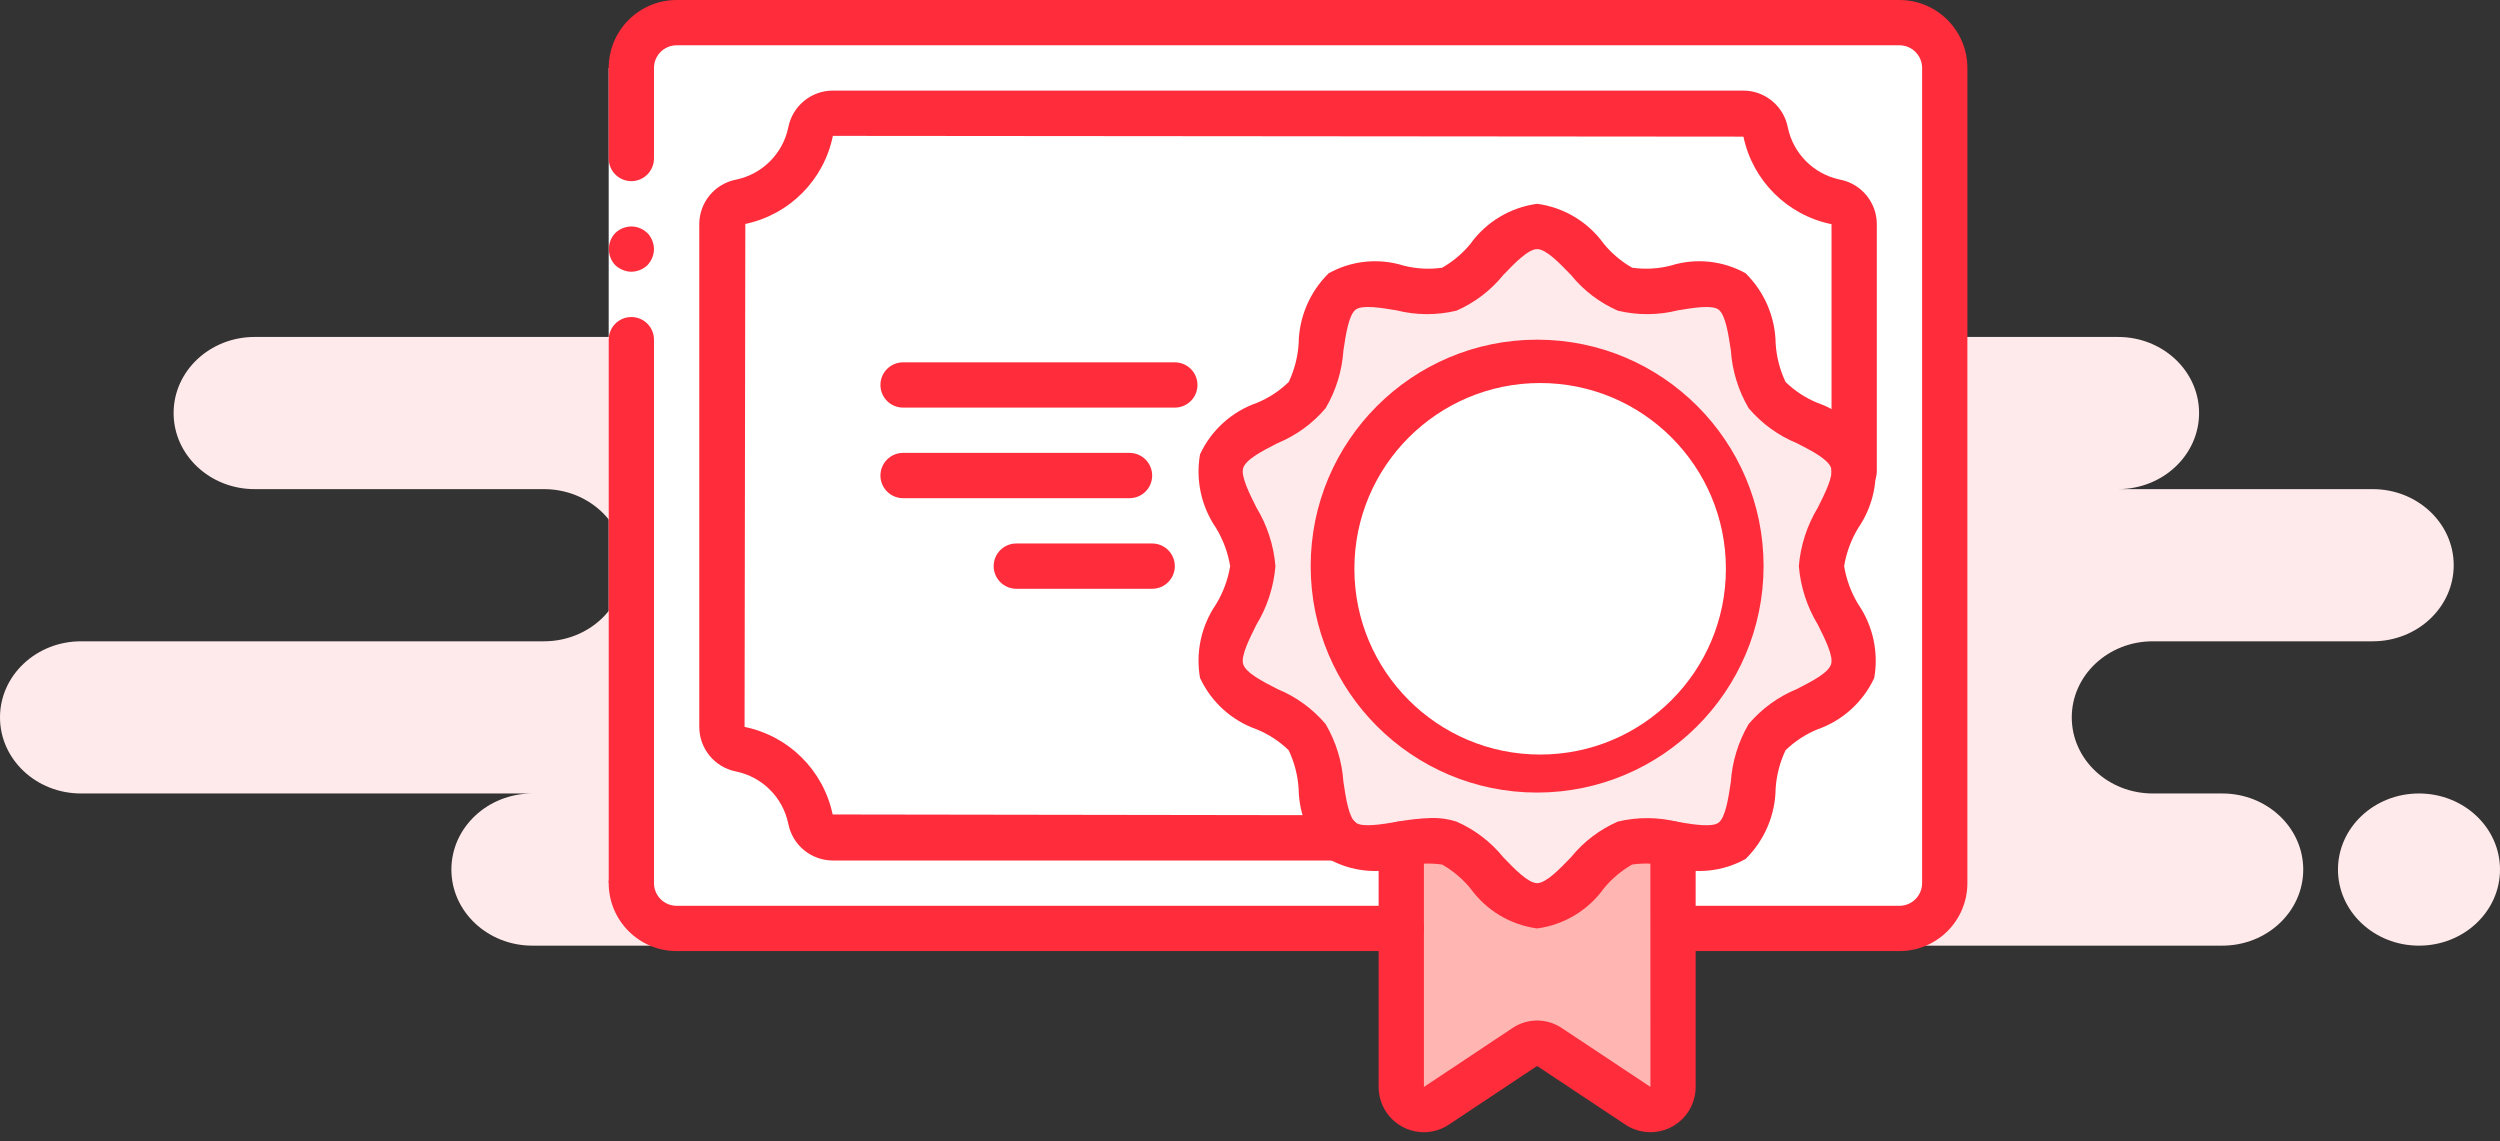 <svg width="230" height="105" viewBox="0 0 230 105" fill="none" xmlns="http://www.w3.org/2000/svg">
<rect x="0" y="0" width="230" height="105" fill="#333333" stroke="none"/>
<path fill-rule="evenodd" clip-rule="evenodd" d="M41.528 80C41.528 83.866 44.865 87 48.981 87H204.444C208.561 87 211.898 83.866 211.898 80C211.898 76.134 208.561 73 204.444 73H198.056C193.939 73 190.602 69.866 190.602 66C190.602 62.134 193.939 59 198.056 59H218.287C222.404 59 225.741 55.866 225.741 52C225.741 48.134 222.404 45 218.287 45H194.861C198.978 45 202.315 41.866 202.315 38C202.315 34.134 198.978 31 194.861 31H126.713C130.83 31 134.167 27.866 134.167 24C134.167 20.134 130.83 17 126.713 17H66.019C61.902 17 58.565 20.134 58.565 24C58.565 27.866 61.902 31 66.019 31H23.426C19.309 31 15.972 34.134 15.972 38C15.972 41.866 19.309 45 23.426 45H50.046C54.163 45 57.5 48.134 57.5 52C57.5 55.866 54.163 59 50.046 59H7.454C3.337 59 0 62.134 0 66C0 69.866 3.337 73 7.454 73H48.981C44.865 73 41.528 76.134 41.528 80ZM230 80C230 83.866 226.663 87 222.546 87C218.43 87 215.093 83.866 215.093 80C215.093 76.134 218.43 73 222.546 73C226.663 73 230 76.134 230 80Z" fill="#FFEAEB"/>
<path d="M173.636 2H62.364C59.954 2 58 3.858 58 6.15V80.85C58 83.142 59.954 85 62.364 85H173.636C176.046 85 178 83.142 178 80.85V6.15C178 3.858 176.046 2 173.636 2Z" fill="white"/>
<path d="M170.583 43.354V20.625C170.575 19.612 169.85 18.747 168.854 18.562C165.633 17.883 163.117 15.367 162.438 12.146C162.253 11.15 161.388 10.425 160.375 10.416H76.625C75.612 10.425 74.748 11.15 74.563 12.146C73.883 15.367 71.367 17.883 68.146 18.562C67.15 18.747 66.425 19.612 66.417 20.625V66.875C66.425 67.888 67.15 68.752 68.146 68.937C71.367 69.617 73.883 72.133 74.563 75.354C74.748 76.35 75.612 77.075 76.625 77.083H123.188" fill="white"/>
<path d="M153.917 75V99.771C153.995 100.571 153.603 101.345 152.911 101.755C152.22 102.166 151.353 102.139 150.688 101.688L147.667 99.458L142.563 95.708C141.888 95.187 140.946 95.187 140.271 95.708L138.292 97.167L132.146 101.688C131.481 102.139 130.614 102.166 129.922 101.755C129.231 101.345 128.839 100.571 128.917 99.771V75H153.917Z" fill="#FFB5B1"/>
<path d="M167.583 52.084C167.583 55.209 171.333 58.917 170.438 61.75C169.521 64.667 164.313 65.375 162.583 67.813C160.833 70.271 161.75 75.563 159.354 77.354C157.792 78.521 155.25 77.834 152.875 77.479C151.758 77.254 150.605 77.282 149.5 77.563C149.291 77.635 149.089 77.726 148.896 77.834C146.417 79.167 144.25 83.334 141.417 83.334C140.224 83.227 139.111 82.686 138.292 81.813C136.625 80.292 135.083 78.146 133.333 77.563C131.453 77.266 129.531 77.358 127.688 77.834C126.361 78.186 124.952 78.061 123.708 77.479C123.622 77.459 123.543 77.416 123.479 77.354C121.083 75.563 122 70.271 120.25 67.813C118.521 65.375 113.313 64.667 112.396 61.75C111.5 58.917 115.25 55.209 115.25 52.084C115.25 48.959 111.5 45.25 112.396 42.417C113.313 39.5 118.521 38.792 120.25 36.354C122 33.896 121.083 28.604 123.479 26.813C123.543 26.751 123.622 26.708 123.708 26.688C124.952 26.106 126.361 25.981 127.688 26.334C129.531 26.809 131.453 26.901 133.333 26.604C135.083 26.021 136.625 23.875 138.292 22.354C139.111 21.481 140.224 20.94 141.417 20.834C144.25 20.834 146.417 25 148.896 26.334C149.089 26.441 149.291 26.532 149.5 26.604C150.605 26.885 151.758 26.913 152.875 26.688C155.25 26.334 157.792 25.646 159.354 26.813C161.75 28.604 160.833 33.896 162.583 36.354C164.313 38.792 169.521 39.5 170.438 42.417C171.333 45.25 167.583 48.959 167.583 52.084Z" fill="#FFEAEB"/>
<path d="M62.25 85.417H68.5C66.202 85.41 64.34 83.549 64.333 81.25V6.25C64.34 3.952 66.202 2.09 68.5 2.083H62.25C59.952 2.09 58.09 3.952 58.083 6.25V81.25C58.09 83.549 59.952 85.41 62.25 85.417Z" fill="white"/>
<path d="M60.167 6.25V33.333V81.25H56V33.333V6.25H60.167Z" fill="white"/>
<path d="M58.083 16.667C59.233 16.663 60.163 15.732 60.167 14.583V6.25H56V14.583C56.003 15.732 56.934 16.663 58.083 16.667Z" fill="#FF2D3B"/>
<path d="M56 81.25H60.167V31.25C60.167 30.099 59.234 29.166 58.083 29.166C56.933 29.166 56 30.099 56 31.25V81.25Z" fill="#FF2D3B"/>
<path d="M60.167 22.917C60.158 22.365 59.943 21.837 59.562 21.438L59.25 21.188C59.134 21.109 59.008 21.046 58.875 21C58.757 20.94 58.631 20.898 58.5 20.875C58.362 20.852 58.223 20.838 58.083 20.834C57.532 20.841 57.003 21.057 56.604 21.438C55.818 22.267 55.818 23.567 56.604 24.396C56.803 24.584 57.037 24.733 57.292 24.834C57.542 24.94 57.811 24.997 58.083 25C58.635 24.992 59.163 24.776 59.562 24.396C59.943 23.996 60.158 23.468 60.167 22.917Z" fill="#FF2D3B"/>
<path d="M174.75 87.5H156C154.849 87.5 153.917 86.567 153.917 85.417C153.917 84.266 154.849 83.333 156 83.333H174.75C175.9 83.332 176.832 82.4 176.833 81.25V6.25C176.832 5.1 175.9 4.168 174.75 4.167H62.25C61.1 4.168 60.168 5.1 60.167 6.25C60.167 7.401 59.234 8.333 58.083 8.333C56.933 8.333 56 7.401 56 6.25C56.004 2.8 58.8 0.004 62.25 0H174.75C178.2 0.004 180.996 2.8 181 6.25V81.25C180.996 84.7 178.2 87.496 174.75 87.5Z" fill="#FF2D3B"/>
<path d="M128.917 87.5H62.25C58.8 87.496 56.004 84.7 56 81.25C56 80.1 56.933 79.167 58.083 79.167C59.234 79.167 60.167 80.1 60.167 81.25C60.168 82.4 61.1 83.332 62.25 83.333H128.917C130.067 83.333 131 84.266 131 85.417C131 86.567 130.067 87.5 128.917 87.5Z" fill="#FF2D3B"/>
<path d="M123.187 79.167H76.625C74.621 79.166 72.9 77.744 72.521 75.777C72.02 73.364 70.134 71.478 67.721 70.977C65.755 70.598 64.334 68.877 64.333 66.875V20.625C64.334 18.622 65.756 16.902 67.723 16.524C70.136 16.022 72.022 14.136 72.522 11.722C72.902 9.756 74.622 8.335 76.625 8.334H160.375C162.378 8.334 164.1 9.756 164.479 11.723C164.98 14.137 166.867 16.023 169.281 16.523C171.246 16.903 172.666 18.623 172.667 20.625V43.354C172.667 44.505 171.734 45.438 170.583 45.438C169.433 45.438 168.5 44.505 168.5 43.354V20.625C164.434 19.797 161.248 16.632 160.396 12.571L76.625 12.5C75.796 16.566 72.631 19.75 68.57 20.603L68.5 66.875C72.566 67.703 75.751 70.869 76.604 74.93L123.187 75C124.338 75 125.271 75.933 125.271 77.084C125.271 78.234 124.338 79.167 123.187 79.167Z" fill="#FF2D3B"/>
<path d="M141.417 85.417C138.958 85.087 136.743 83.761 135.292 81.749C134.563 80.857 133.676 80.107 132.675 79.538C131.495 79.372 130.294 79.437 129.139 79.729C126.84 80.452 124.345 80.198 122.238 79.026C120.496 77.314 119.502 74.984 119.473 72.542C119.392 71.323 119.083 70.13 118.561 69.026C117.717 68.204 116.723 67.553 115.633 67.106C113.322 66.299 111.436 64.592 110.403 62.372C109.988 60.012 110.514 57.582 111.868 55.604C112.526 54.526 112.969 53.33 113.174 52.084C112.969 50.837 112.525 49.641 111.868 48.563C110.515 46.585 109.989 44.156 110.403 41.796C111.435 39.575 113.323 37.868 115.635 37.062C116.725 36.615 117.719 35.963 118.563 35.142C119.085 34.037 119.394 32.844 119.475 31.624C119.504 29.184 120.497 26.854 122.237 25.142C124.344 23.969 126.84 23.715 129.14 24.439C130.295 24.733 131.497 24.798 132.676 24.63C133.678 24.06 134.565 23.309 135.293 22.417C136.743 20.405 138.958 19.079 141.417 18.75C143.876 19.079 146.091 20.406 147.542 22.418C148.27 23.31 149.157 24.059 150.158 24.629C151.338 24.797 152.539 24.733 153.694 24.438C155.993 23.714 158.489 23.968 160.595 25.14C162.337 26.852 163.331 29.183 163.361 31.625C163.441 32.844 163.75 34.036 164.272 35.141C165.116 35.962 166.11 36.614 167.2 37.06C169.511 37.867 171.398 39.575 172.431 41.794C172.845 44.155 172.319 46.584 170.966 48.562C170.308 49.641 169.864 50.836 169.66 52.083C169.864 53.33 170.308 54.525 170.966 55.604C172.319 57.582 172.844 60.011 172.431 62.371C171.398 64.591 169.51 66.299 167.198 67.105C166.108 67.552 165.114 68.204 164.27 69.025C163.748 70.129 163.439 71.323 163.359 72.542C163.329 74.983 162.336 77.313 160.596 79.024C158.49 80.198 155.993 80.452 153.693 79.728C152.538 79.436 151.337 79.371 150.157 79.537C149.156 80.107 148.269 80.857 147.542 81.75C146.091 83.762 143.876 85.088 141.417 85.417ZM131.757 75.253C132.515 75.242 133.27 75.354 133.993 75.585C135.668 76.318 137.144 77.441 138.296 78.862C139.319 79.926 140.591 81.25 141.417 81.25C142.243 81.25 143.512 79.927 144.536 78.862C145.688 77.442 147.163 76.318 148.839 75.585C150.66 75.15 152.559 75.162 154.374 75.618C155.766 75.85 157.498 76.135 158.106 75.686C158.747 75.207 159.019 73.389 159.237 71.928C159.363 70.052 159.925 68.232 160.877 66.611C162.074 65.202 163.59 64.099 165.3 63.396C166.663 62.7 168.205 61.911 168.459 61.11C168.695 60.368 167.89 58.763 167.243 57.474C166.25 55.837 165.651 53.992 165.493 52.083C165.651 50.175 166.25 48.33 167.243 46.693C167.889 45.403 168.696 43.799 168.46 43.057C168.205 42.256 166.663 41.466 165.302 40.77C163.592 40.066 162.075 38.964 160.877 37.555C159.926 35.935 159.366 34.116 159.239 32.242C159.021 30.781 158.749 28.961 158.106 28.482C157.504 28.031 155.768 28.319 154.375 28.549C152.56 29.008 150.661 29.02 148.841 28.582C147.165 27.849 145.69 26.726 144.538 25.306C143.514 24.241 142.243 22.917 141.417 22.917C140.591 22.917 139.321 24.24 138.298 25.304C137.146 26.724 135.67 27.848 133.995 28.582C132.174 29.019 130.274 29.007 128.459 28.548C127.065 28.316 125.334 28.029 124.728 28.481C124.087 28.96 123.814 30.778 123.596 32.239C123.47 34.114 122.909 35.935 121.957 37.556C120.76 38.965 119.243 40.067 117.534 40.771C116.17 41.467 114.628 42.256 114.374 43.057C114.138 43.798 114.944 45.404 115.591 46.692C116.584 48.33 117.183 50.175 117.34 52.083C117.183 53.992 116.584 55.837 115.59 57.474C114.944 58.764 114.138 60.368 114.374 61.109C114.628 61.911 116.17 62.7 117.531 63.396C119.242 64.1 120.759 65.203 121.956 66.612C122.907 68.232 123.468 70.05 123.594 71.924C123.812 73.386 124.085 75.206 124.728 75.685C125.328 76.133 127.063 75.846 128.459 75.618C129.546 75.407 130.649 75.285 131.757 75.253Z" fill="#FF2D3B"/>
<path d="M141.417 72.917C129.911 72.917 120.583 63.589 120.583 52.083C120.583 40.577 129.911 31.25 141.417 31.25C152.923 31.25 162.25 40.577 162.25 52.083C162.237 63.584 152.917 72.904 141.417 72.917ZM141.417 35.417C132.212 35.417 124.75 42.879 124.75 52.083C124.75 61.288 132.212 68.75 141.417 68.75C150.621 68.75 158.083 61.288 158.083 52.083C158.073 42.883 150.617 35.427 141.417 35.417Z" fill="#FF2D3B"/>
<path d="M130.996 104.163C128.697 104.162 126.833 102.299 126.833 100V77.646C126.833 76.495 127.766 75.562 128.917 75.562C130.067 75.562 131 76.495 131 77.646V100L139.12 94.598C140.52 93.642 142.366 93.653 143.754 94.626L151.839 99.994L151.833 77.646C151.833 76.495 152.766 75.562 153.917 75.562C155.067 75.562 156 76.495 156 77.646V100C156 101.534 155.156 102.945 153.803 103.669C152.451 104.393 150.809 104.314 149.532 103.463L141.411 98.069L133.297 103.465C132.616 103.92 131.815 104.162 130.996 104.163Z" fill="#FF2D3B"/>
<path d="M103.917 45.833H83.083C81.933 45.833 81 44.9 81 43.75C81 42.599 81.933 41.666 83.083 41.666H103.917C105.067 41.666 106 42.599 106 43.75C106 44.9 105.067 45.833 103.917 45.833Z" fill="#FF2D3B"/>
<path d="M108.083 37.5H83.083C81.933 37.5 81 36.567 81 35.417C81 34.266 81.933 33.334 83.083 33.334H108.083C109.234 33.334 110.167 34.266 110.167 35.417C110.167 36.567 109.234 37.5 108.083 37.5Z" fill="#FF2D3B"/>
<path d="M106 54.167H93.5C92.35 54.167 91.417 53.234 91.417 52.083C91.417 50.933 92.35 50 93.5 50H106C107.151 50 108.083 50.933 108.083 52.083C108.083 53.234 107.151 54.167 106 54.167Z" fill="#FF2D3B"/>
<circle cx="141.693" cy="52.328" r="17.09" fill="white"/>
</svg>
